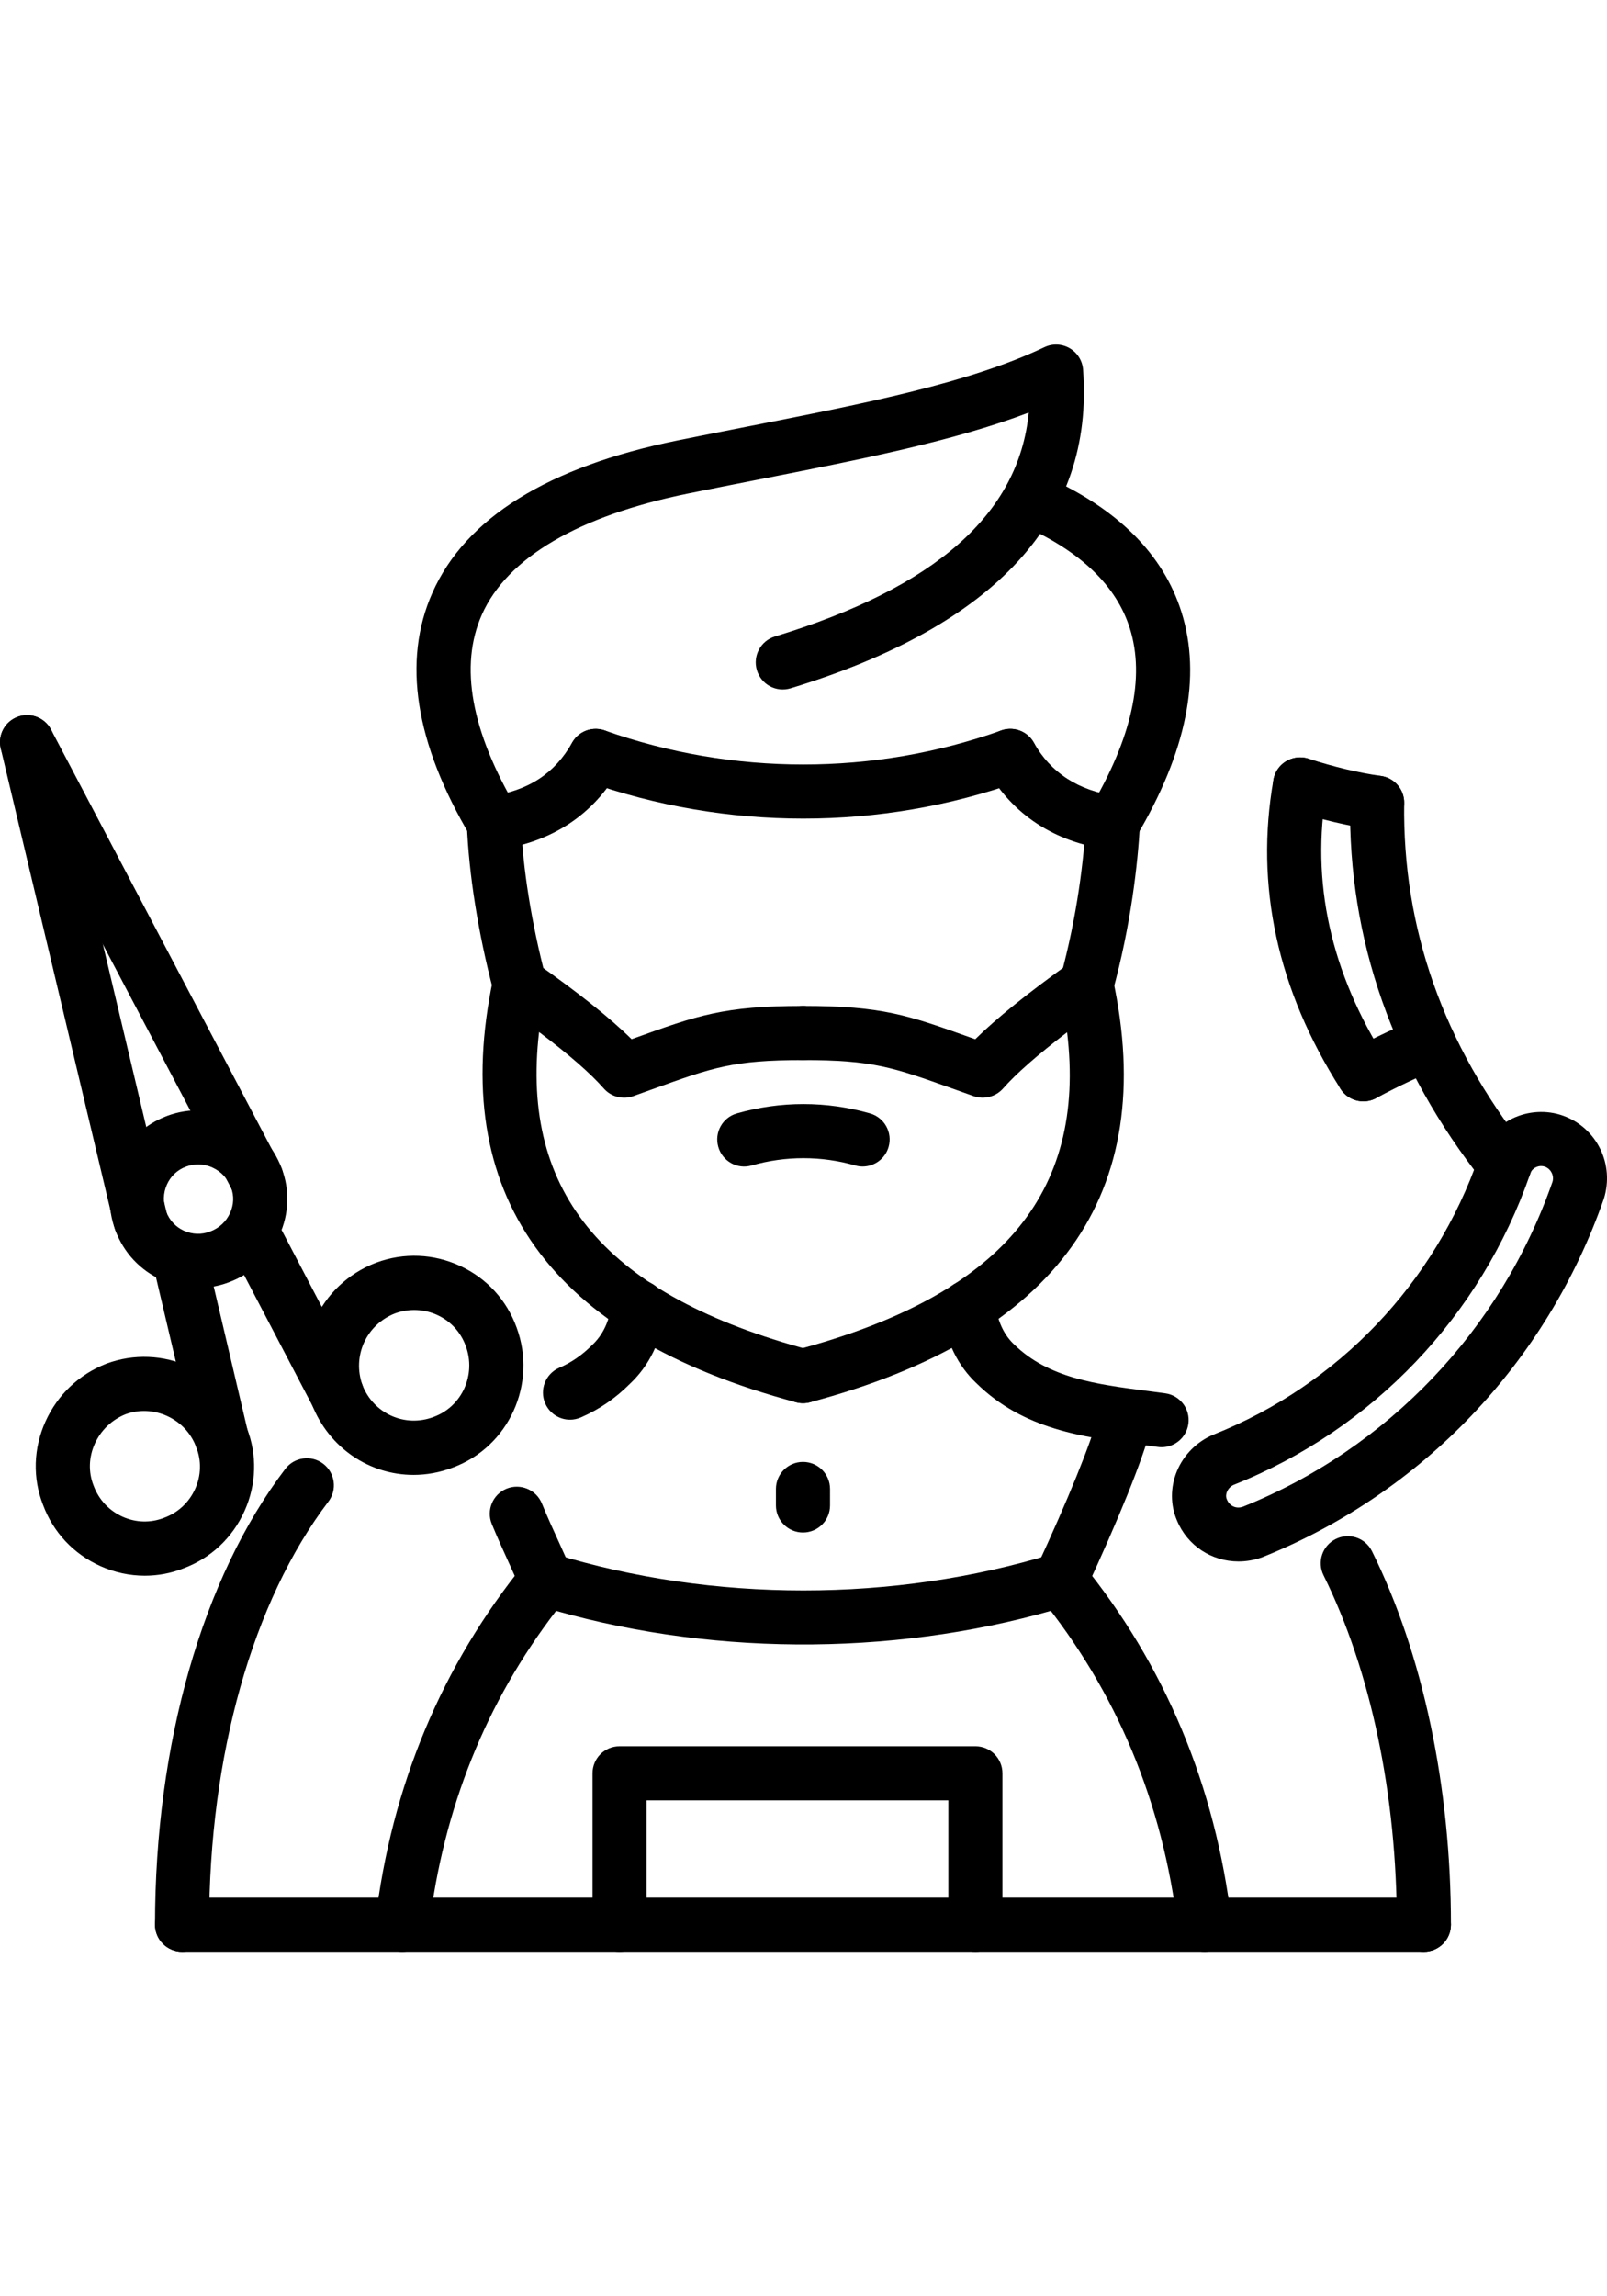 <svg xmlns="http://www.w3.org/2000/svg" xmlns:xlink="http://www.w3.org/1999/xlink" version="1.1" x="0px" y="0px" viewBox="0 0 100 100" style="enable-background:new 0 0 100 100;max-width:100%" xml:space="preserve" height="100%" width="70">
	<g fill="currentColor">
		<path d="M67.602,41.554c-0.147,0-0.297-0.02-0.446-0.06c-0.897-0.247-1.424-1.173-1.178-2.069   c1.089-3.971,1.471-7.495,1.599-9.752c0.053-0.929,0.91-1.625,1.775-1.586   c0.93,0.053,1.64,0.847,1.587,1.776c-0.138,2.419-0.545,6.197-1.713,10.452   C69.02,41.064,68.344,41.554,67.602,41.554z M32.331,41.496c-0.745,0-1.427-0.5-1.626-1.256   c-0.95-3.613-1.536-7.309-1.654-10.408c-0.033-0.93,0.69-1.712,1.62-1.746   c0.92-0.057,1.709,0.688,1.746,1.618c0.108,2.861,0.657,6.299,1.543,9.681   c0.236,0.9-0.301,1.82-1.199,2.056C32.618,41.479,32.473,41.496,32.331,41.496z" fill="currentColor">
		</path>
		<path d="M11.33,99.995c-0.93,0-1.683-0.753-1.683-1.683c0-11.245,2.953-21.581,8.105-28.356   c0.564-0.739,1.618-0.883,2.359-0.322c0.741,0.564,0.885,1.62,0.322,2.359   c-4.715,6.203-7.42,15.796-7.42,26.319C13.013,99.242,12.26,99.995,11.33,99.995z M35.471,66.895   c-0.649,0-1.266-0.378-1.543-1.011c-0.372-0.853,0.018-1.846,0.869-2.218   c0.761-0.33,1.431-0.794,2.051-1.416c0.674-0.633,1.056-1.453,1.241-2.613   c0.147-0.918,1.015-1.53,1.929-1.398c0.918,0.147,1.543,1.011,1.398,1.929   c-0.307,1.909-1.034,3.382-2.224,4.499c-0.883,0.887-1.893,1.583-3.046,2.086   C35.925,66.847,35.697,66.895,35.471,66.895z" fill="currentColor">
		</path>
		<path d="M88.605,99.995c-0.93,0-1.683-0.753-1.683-1.683c0-8.083-1.62-15.804-4.562-21.74   c-0.413-0.834-0.073-1.842,0.761-2.255c0.838-0.417,1.844-0.073,2.255,0.761   c3.168,6.39,4.912,14.642,4.912,23.234C90.288,99.242,89.535,99.995,88.605,99.995z M72.284,68.605   c-0.077,0-0.155-0.004-0.232-0.016l-1.123-0.149c-3.561-0.462-7.241-0.942-10.153-3.799   c-1.164-1.091-1.891-2.564-2.198-4.473c-0.145-0.918,0.48-1.781,1.398-1.929   c0.912-0.14,1.779,0.48,1.929,1.398c0.185,1.16,0.566,1.98,1.201,2.576   c2.135,2.092,5.108,2.479,8.258,2.888l1.148,0.153c0.922,0.128,1.565,0.977,1.437,1.897   C73.833,67.996,73.112,68.605,72.284,68.605z" fill="currentColor">
		</path>
		<path d="M88.605,99.995H11.33c-0.93,0-1.683-0.753-1.683-1.683c0-0.93,0.753-1.683,1.683-1.683   h77.275c0.93,0,1.683,0.753,1.683,1.683C90.288,99.242,89.535,99.995,88.605,99.995z" fill="currentColor">
		</path>
		<path d="M49.97,65.868c-0.144,0-0.291-0.02-0.435-0.059c-15.344-4.088-21.685-12.951-18.85-26.346   c0.118-0.553,0.505-1.012,1.032-1.218c0.525-0.203,1.123-0.135,1.585,0.191   c2.715,1.912,4.658,3.46,6.001,4.786l0.142-0.051c3.956-1.426,5.592-2.017,10.523-2.017   c0.93,0,1.683,0.754,1.683,1.684s-0.753,1.684-1.683,1.684c-4.341,0-5.612,0.457-9.379,1.817   l-1.184,0.426c-0.645,0.228-1.372,0.046-1.831-0.474c-0.836-0.95-2.163-2.109-4.029-3.515   c-1.174,10.1,4.243,16.42,16.854,19.782c0.899,0.238,1.433,1.16,1.193,2.059   C51.393,65.371,50.713,65.868,49.97,65.868z" fill="currentColor">
		</path>
		<path d="M49.966,65.868c-0.743,0-1.425-0.499-1.626-1.252c-0.238-0.899,0.297-1.821,1.195-2.061   c12.66-3.36,18.083-9.674,16.868-19.764c-1.858,1.422-3.171,2.575-3.985,3.499   c-0.458,0.518-1.186,0.7-1.825,0.476l-1.333-0.475c-3.704-1.324-4.951-1.77-9.292-1.77   c-0.93,0-1.683-0.754-1.683-1.684s0.753-1.684,1.683-1.684c4.925,0,6.536,0.576,10.425,1.967   l0.295,0.104c1.315-1.3,3.236-2.845,5.934-4.78c0.458-0.33,1.054-0.408,1.587-0.203   c0.529,0.203,0.92,0.66,1.04,1.214c2.902,13.397-3.439,22.264-18.848,26.356   C50.255,65.849,50.109,65.868,49.966,65.868z" fill="currentColor">
		</path>
		<path d="M53.678,51.143c-0.153,0-0.309-0.022-0.464-0.067c-2.102-0.602-4.33-0.602-6.435,0   c-0.895,0.265-1.827-0.26-2.082-1.154c-0.256-0.895,0.262-1.827,1.154-2.082   c2.711-0.776,5.576-0.777,8.291,0c0.893,0.256,1.41,1.188,1.154,2.082   C55.086,50.662,54.411,51.143,53.678,51.143z" fill="currentColor">
		</path>
		<path d="M30.736,31.452c-0.576,0-1.136-0.295-1.451-0.826c-3.459-5.834-4.259-10.941-2.377-15.178   c2.063-4.651,7.192-7.838,15.248-9.474c1.488-0.302,2.937-0.587,4.341-0.863   c7.416-1.459,13.82-2.719,18.498-4.943c0.503-0.24,1.087-0.213,1.569,0.065   c0.48,0.279,0.792,0.777,0.834,1.33c0.694,9.266-5.427,15.937-18.195,19.828   c-0.904,0.273-1.832-0.231-2.102-1.12c-0.271-0.889,0.23-1.83,1.119-2.101   c9.98-3.042,15.177-7.614,15.798-13.932C59.342,6.016,53.619,7.142,47.148,8.415   c-1.4,0.275-2.841,0.558-4.324,0.859c-6.825,1.386-11.266,3.993-12.839,7.539   c-1.412,3.183-0.672,7.253,2.198,12.096c0.474,0.799,0.208,1.832-0.59,2.306   C31.324,31.376,31.027,31.452,30.736,31.452z" fill="currentColor">
		</path>
		<path d="M69.256,31.452c-0.293,0-0.59-0.077-0.859-0.237c-0.798-0.476-1.062-1.509-0.586-2.308   c2.621-4.404,3.46-8.189,2.495-11.25c-0.826-2.619-3.024-4.749-6.534-6.329   c-0.847-0.382-1.225-1.379-0.843-2.227c0.381-0.849,1.374-1.225,2.228-0.844   c4.422,1.992,7.236,4.814,8.362,8.389c1.264,4.014,0.319,8.719-2.814,13.984   C70.39,31.158,69.83,31.452,69.256,31.452z" fill="currentColor">
		</path>
		<path d="M30.732,31.452c-0.828,0-1.549-0.611-1.665-1.455c-0.128-0.921,0.517-1.771,1.439-1.897   c2.355-0.322,4.021-1.41,5.094-3.322c0.454-0.813,1.483-1.103,2.293-0.644   c0.812,0.455,1.099,1.482,0.645,2.292c-1.581,2.815-4.2,4.548-7.576,5.011   C30.886,31.447,30.809,31.452,30.732,31.452z" fill="currentColor">
		</path>
		<path d="M69.26,31.452c-0.077,0-0.153-0.005-0.23-0.016c-3.417-0.469-6.056-2.201-7.633-5.011   c-0.454-0.81-0.167-1.836,0.645-2.292c0.808-0.459,1.836-0.169,2.293,0.644   c1.056,1.88,2.788,2.998,5.151,3.322c0.922,0.127,1.567,0.976,1.439,1.897   C70.809,30.841,70.088,31.452,69.26,31.452z" fill="currentColor">
		</path>
		<path d="M49.989,29.5c-4.56,0-9.127-0.771-13.482-2.31c-0.875-0.311-1.335-1.272-1.024-2.149   c0.311-0.876,1.268-1.332,2.149-1.026c7.981,2.824,16.74,2.824,24.67,0.002   c0.883-0.313,1.84,0.146,2.151,1.02c0.311,0.876-0.145,1.839-1.022,2.151   C59.105,28.729,54.551,29.5,49.989,29.5z" fill="currentColor">
		</path>
		<path d="M25.029,99.995c-0.067,0-0.134-0.004-0.201-0.012c-0.924-0.11-1.583-0.948-1.473-1.87   c1.003-8.439,4.143-15.95,9.328-22.322c0.433-0.535,1.15-0.747,1.799-0.549   c9.858,3.032,21.168,3.032,31.03,0c0.881-0.269,1.829,0.226,2.104,1.117   c0.271,0.889-0.228,1.831-1.117,2.104c-10.124,3.109-21.681,3.213-31.895,0.326   c-4.365,5.68-7.023,12.31-7.906,19.721C26.596,99.366,25.87,99.995,25.029,99.995z" fill="currentColor">
		</path>
		<path d="M74.964,99.995c-0.842,0-1.567-0.629-1.669-1.484c-0.928-7.794-3.82-14.723-8.594-20.596   c-0.588-0.722-0.478-1.781,0.244-2.367c0.726-0.586,1.785-0.474,2.367,0.244   c5.185,6.374,8.323,13.885,9.326,22.322c0.11,0.922-0.549,1.76-1.473,1.87   C75.097,99.991,75.031,99.995,74.964,99.995z" fill="currentColor">
		</path>
		<path d="M33.988,78.538c-0.643,0-1.258-0.374-1.538-1.001l-0.67-1.484   c-0.433-0.95-0.83-1.825-1.178-2.672c-0.352-0.859,0.061-1.842,0.922-2.196   c0.859-0.348,1.844,0.061,2.196,0.922c0.33,0.81,0.71,1.644,1.125,2.552l0.68,1.51   c0.379,0.849-0.004,1.844-0.853,2.222C34.451,78.491,34.219,78.538,33.988,78.538z" fill="currentColor">
		</path>
		<path d="M66.004,78.536c-0.236,0-0.476-0.049-0.706-0.155c-0.843-0.391-1.211-1.392-0.82-2.236   c2.002-4.322,3.386-7.733,3.897-9.609c0.246-0.899,1.178-1.427,2.066-1.182   c0.897,0.244,1.425,1.17,1.182,2.066c-0.566,2.082-1.982,5.588-4.09,10.14   C67.248,78.177,66.641,78.536,66.004,78.536z" fill="currentColor">
		</path>
		<path d="M49.968,73.912c-0.93,0-1.683-0.753-1.683-1.683v-1.026c0-0.93,0.753-1.683,1.683-1.683   c0.93,0,1.683,0.753,1.683,1.683v1.026C51.651,73.159,50.898,73.912,49.968,73.912z" fill="currentColor">
		</path>
		<path d="M60.697,99.995c-0.93,0-1.683-0.753-1.683-1.683v-7.735H40.237v7.735   c0,0.93-0.753,1.683-1.683,1.683c-0.93,0-1.683-0.753-1.683-1.683V88.894   c0-0.93,0.753-1.683,1.683-1.683h22.143c0.93,0,1.683,0.753,1.683,1.683v9.418   C62.38,99.242,61.627,99.995,60.697,99.995z" fill="currentColor">
		</path>
		<path d="M12.325,58.699c-0.769,0-1.54-0.165-2.265-0.494c-1.343-0.608-2.363-1.703-2.877-3.083   c-0.515-1.384-0.47-2.884,0.126-4.223c0.604-1.357,1.703-2.389,3.093-2.906   c1.39-0.517,2.896-0.458,4.243,0.163c1.347,0.619,2.371,1.724,2.886,3.112   c0.509,1.335,0.46,2.816-0.145,4.153c-0.617,1.363-1.728,2.399-3.13,2.92   C13.633,58.58,12.98,58.699,12.325,58.699z M12.327,51.014c-0.254,0-0.507,0.045-0.751,0.138   c-0.002,0-0.002,0-0.002,0c-0.535,0.199-0.956,0.594-1.188,1.117   c-0.236,0.529-0.252,1.127-0.045,1.681c0.197,0.533,0.59,0.956,1.107,1.19   c0.521,0.232,1.091,0.254,1.62,0.051c0.568-0.21,1.007-0.619,1.25-1.158   c0.232-0.511,0.254-1.072,0.061-1.575c-0.208-0.562-0.611-0.997-1.142-1.241   C12.946,51.081,12.638,51.014,12.327,51.014z" fill="currentColor">
		</path>
		<path d="M8.76,56.22c-0.761,0-1.453-0.519-1.636-1.294L0.046,25.135   c-0.214-0.904,0.344-1.813,1.249-2.027c0.902-0.215,1.815,0.343,2.027,1.249l7.078,29.792   c0.214,0.904-0.344,1.813-1.249,2.027C9.02,56.206,8.89,56.22,8.76,56.22z" fill="currentColor">
		</path>
		<path d="M15.955,53.538c-0.606,0-1.19-0.326-1.492-0.899L0.194,25.53   c-0.433-0.823-0.116-1.841,0.706-2.274c0.824-0.436,1.84-0.115,2.275,0.705l14.269,27.11   c0.433,0.824,0.116,1.84-0.706,2.275C16.487,53.477,16.218,53.538,15.955,53.538z" fill="currentColor">
		</path>
		<path d="M9.012,76.6c-0.936,0-1.876-0.199-2.764-0.598c-1.673-0.751-2.941-2.108-3.573-3.816   c-0.651-1.659-0.6-3.514,0.159-5.187c0.747-1.652,2.086-2.924,3.773-3.584   c0.01-0.004,0.02-0.008,0.029-0.012c1.691-0.621,3.535-0.551,5.191,0.214   c1.656,0.763,2.912,2.114,3.535,3.805c0.647,1.652,0.6,3.492-0.145,5.151   c-0.749,1.673-2.106,2.943-3.816,3.576C10.632,76.45,9.824,76.6,9.012,76.6z M7.82,66.554   c-0.857,0.34-1.538,0.991-1.919,1.832c-0.379,0.84-0.409,1.764-0.081,2.601   c0.328,0.885,0.965,1.563,1.807,1.943c0.824,0.37,1.74,0.397,2.576,0.071   c0.885-0.326,1.565-0.965,1.943-1.807c0.372-0.828,0.395-1.742,0.071-2.576   c-0.324-0.879-0.96-1.557-1.799-1.945C9.586,66.291,8.662,66.248,7.82,66.554z" fill="currentColor">
		</path>
		<path d="M13.782,69.688c-0.763,0-1.455-0.521-1.636-1.298L9.578,57.49   c-0.214-0.904,0.346-1.811,1.252-2.023c0.906-0.216,1.813,0.346,2.023,1.252l2.568,10.901   c0.214,0.904-0.346,1.811-1.252,2.023C14.04,69.675,13.91,69.688,13.782,69.688z" fill="currentColor">
		</path>
		<path d="M25.734,70.328c-2.719,0-5.256-1.652-6.327-4.391c-1.304-3.6,0.456-7.45,3.989-8.807   c0.008-0.002,0.014-0.004,0.02-0.006c1.716-0.637,3.573-0.558,5.232,0.212   c1.64,0.761,2.882,2.118,3.498,3.82c1.298,3.51-0.48,7.424-3.966,8.714   C27.372,70.18,26.544,70.328,25.734,70.328z M24.592,60.278c-1.797,0.696-2.69,2.658-2.035,4.473   c0.694,1.77,2.648,2.654,4.438,1.968c1.762-0.651,2.646-2.627,1.99-4.406   c-0.313-0.863-0.934-1.541-1.756-1.923C26.393,60.003,25.459,59.968,24.592,60.278z" fill="currentColor">
		</path>
		<path d="M20.976,67.007c-0.608,0-1.193-0.328-1.494-0.902l-5.193-9.929   c-0.431-0.824-0.112-1.842,0.712-2.273c0.832-0.433,1.842-0.11,2.273,0.712l5.193,9.929   c0.431,0.824,0.112,1.842-0.712,2.273C21.505,66.946,21.238,67.007,20.976,67.007z" fill="currentColor">
		</path>
		<path d="M93.629,52.74c-0.497,0-0.989-0.218-1.321-0.639c-5.625-7.105-8.415-15.049-8.295-23.612   c0.012-0.929,0.767-1.754,1.707-1.659c0.93,0.013,1.673,0.777,1.659,1.707   c-0.108,7.767,2.438,14.993,7.568,21.477c0.578,0.727,0.454,1.787-0.275,2.363   C94.362,52.622,93.995,52.74,93.629,52.74z" fill="currentColor">
		</path>
		<path d="M84.84,47.09c-0.556,0-1.101-0.275-1.422-0.78c-3.93-6.171-5.334-12.641-4.174-19.231   c0.161-0.915,1.034-1.518,1.948-1.367c0.916,0.161,1.528,1.034,1.367,1.95   c-1.009,5.735,0.236,11.4,3.698,16.838c0.499,0.785,0.269,1.825-0.515,2.324   C85.461,47.005,85.149,47.09,84.84,47.09z" fill="currentColor">
		</path>
		<path d="M84.84,47.09c-0.598,0-1.178-0.32-1.483-0.882c-0.442-0.818-0.14-1.839,0.678-2.283   c1.54-0.834,3.044-1.509,4.184-2.005c0.853-0.367,1.844,0.021,2.214,0.873   c0.372,0.853-0.02,1.844-0.873,2.216c-1.076,0.468-2.495,1.104-3.921,1.877   C85.385,47.024,85.109,47.09,84.84,47.09z" fill="currentColor">
		</path>
		<path d="M85.697,30.197c-0.079,0-0.159-0.006-0.24-0.018c-1.599-0.228-3.258-0.622-5.071-1.205   c-0.885-0.284-1.372-1.233-1.087-2.118c0.285-0.886,1.235-1.37,2.118-1.087   c1.63,0.524,3.109,0.876,4.516,1.077c0.92,0.131,1.561,0.984,1.429,1.904   C87.243,29.59,86.521,30.197,85.697,30.197z" fill="currentColor">
		</path>
		<path d="M77.068,75.713c-1.656,0-3.179-0.967-3.832-2.56c-0.407-0.95-0.413-2.043-0.002-3.048   c0.423-1.03,1.258-1.864,2.293-2.289c7.747-3.085,13.755-9.387,16.504-17.295   c0.332-1.017,1.079-1.872,2.057-2.352c1.001-0.49,2.171-0.554,3.197-0.181   c2.092,0.759,3.197,3.032,2.515,5.175C96.242,63.351,88.507,71.456,78.56,75.447   C78.064,75.628,77.559,75.713,77.068,75.713z M95.902,51.114c-0.112,0-0.224,0.028-0.33,0.079   c-0.098,0.047-0.271,0.161-0.34,0.376c-0.004,0.014-0.01,0.028-0.014,0.041   c-3.067,8.84-9.786,15.885-18.431,19.33c-0.191,0.079-0.354,0.242-0.436,0.44   c-0.047,0.116-0.087,0.291-0.008,0.472c0.173,0.425,0.6,0.61,1.015,0.45   c8.993-3.608,16.028-10.979,19.249-20.203c0.116-0.37-0.085-0.804-0.47-0.944   C96.061,51.128,95.982,51.114,95.902,51.114z" fill="currentColor">
		</path>
	</g>
</svg>

